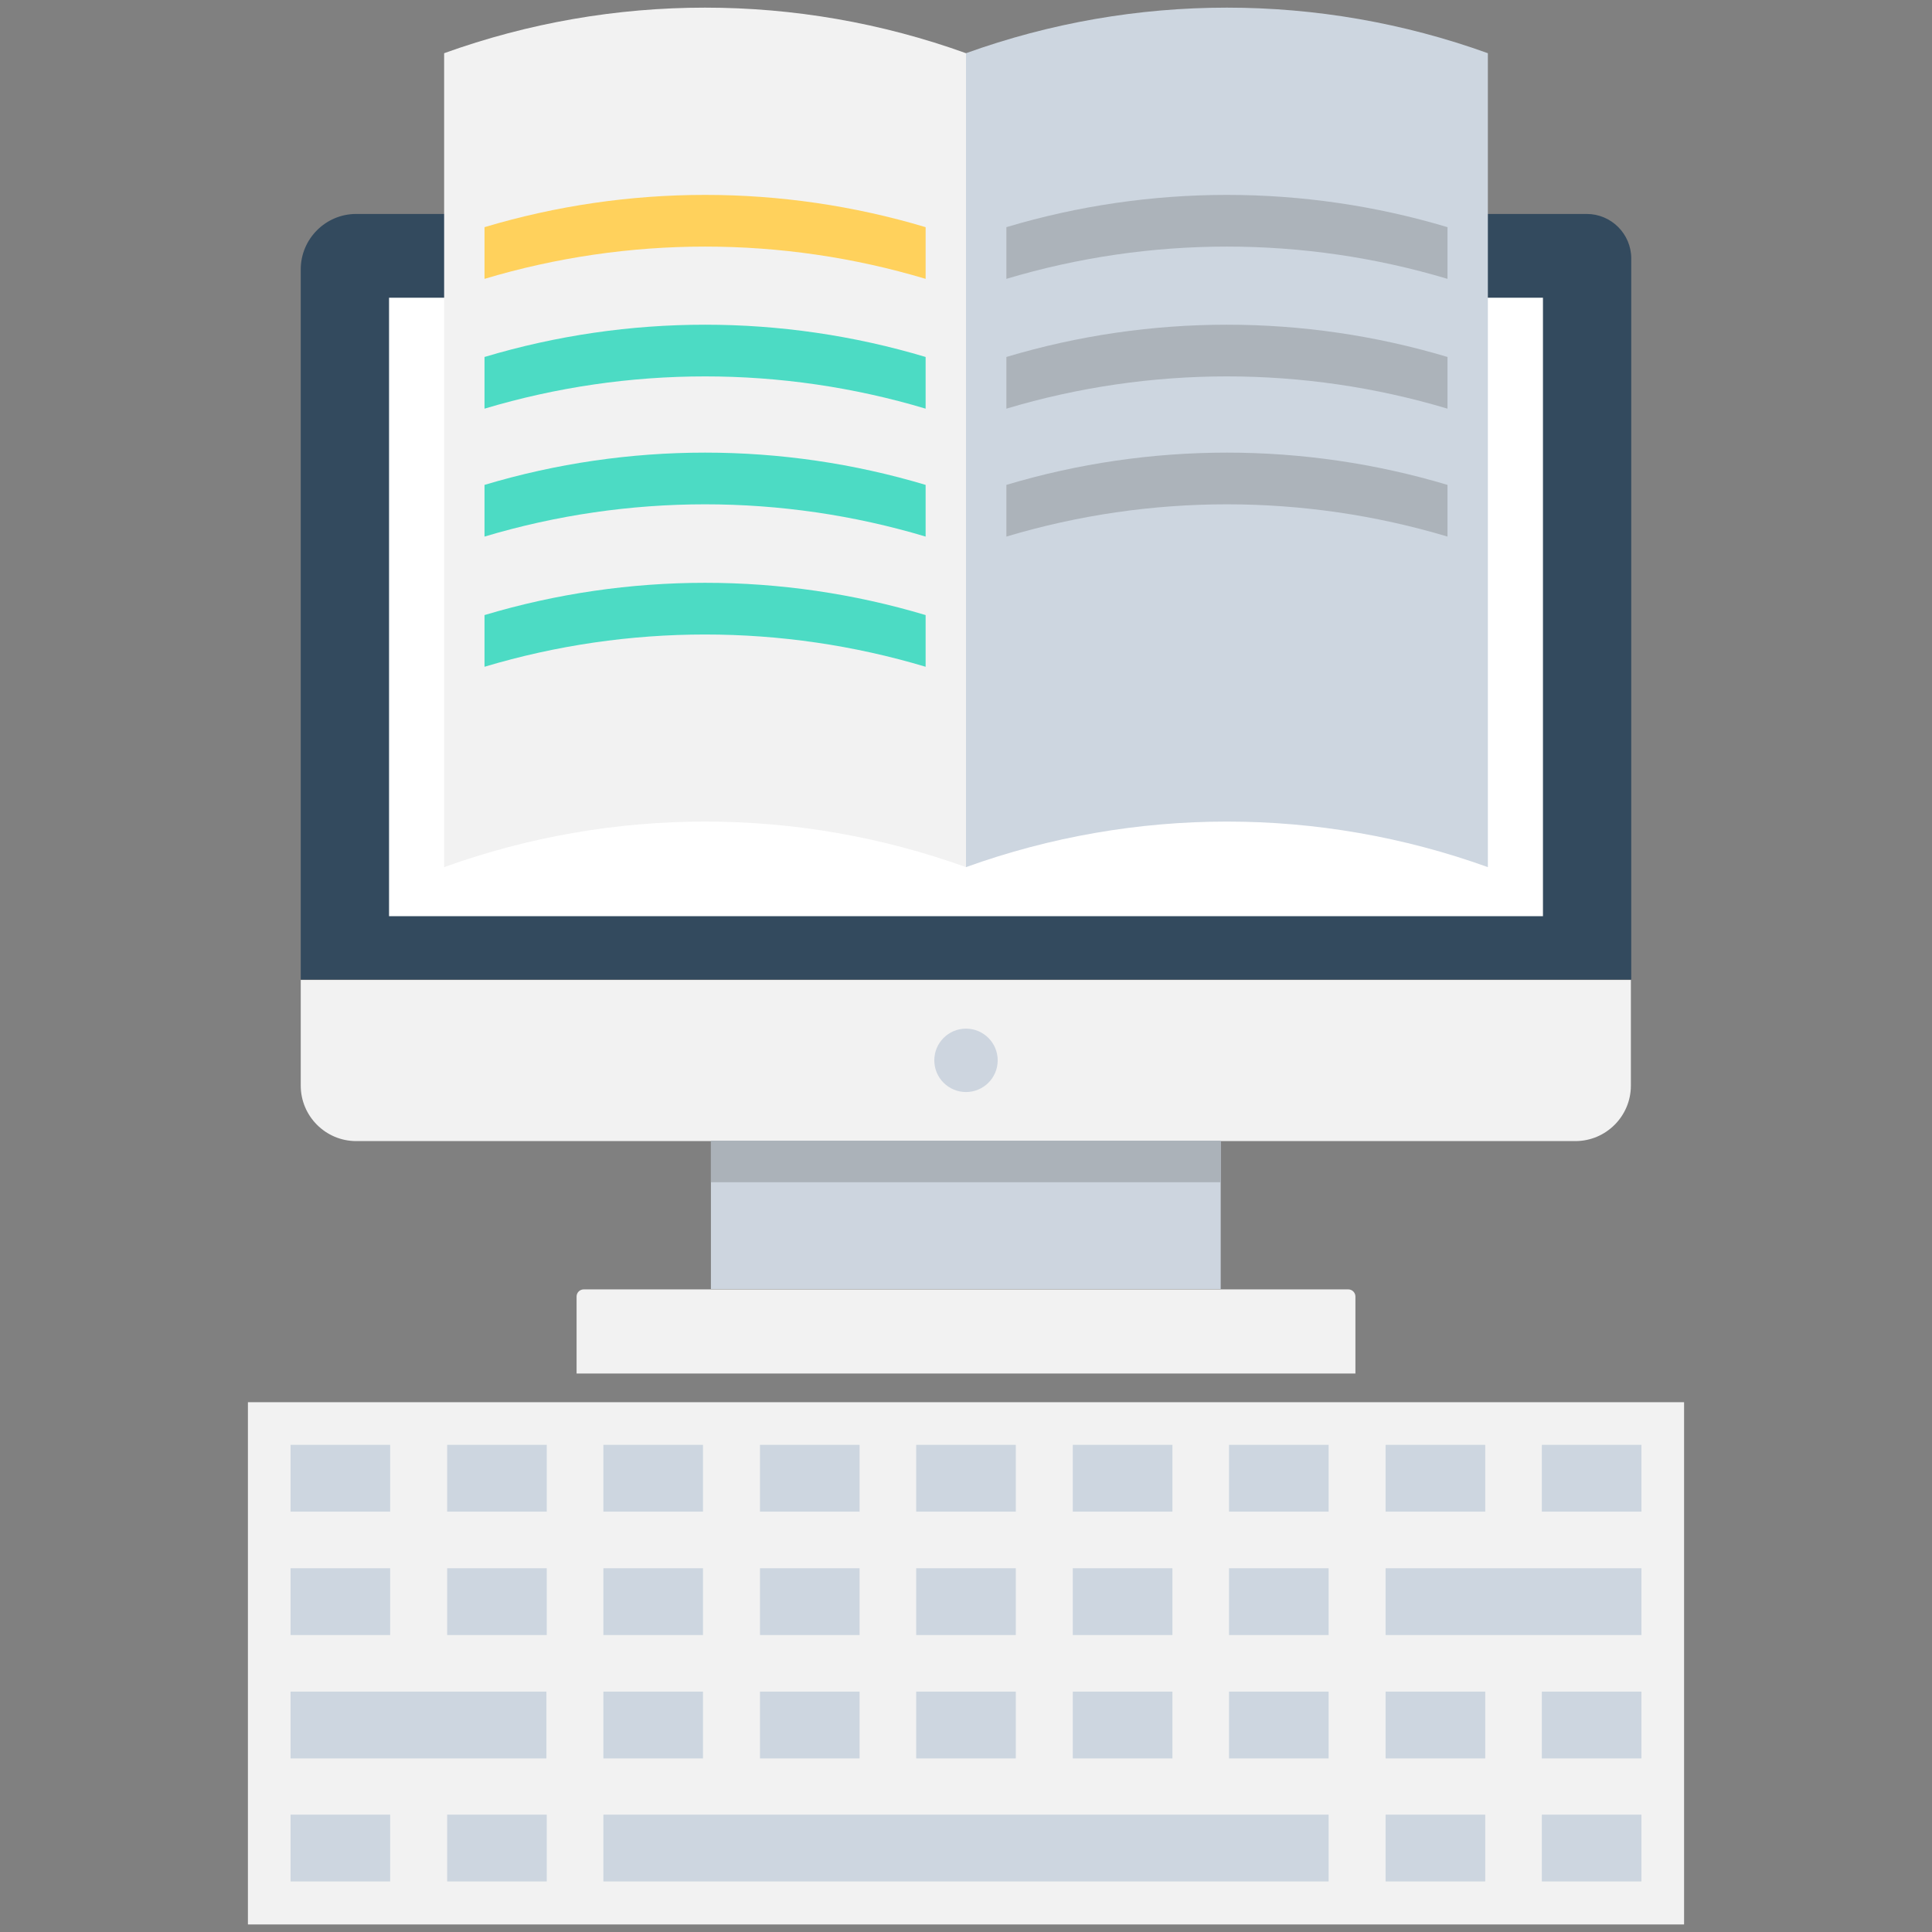 <?xml version="1.0" encoding="utf-8"?>
<!-- Generator: Adobe Illustrator 18.0.0, SVG Export Plug-In . SVG Version: 6.00 Build 0)  -->
<!DOCTYPE svg PUBLIC "-//W3C//DTD SVG 1.1//EN" "http://www.w3.org/Graphics/SVG/1.1/DTD/svg11.dtd">
<svg version="1.1" id="Layer_1" xmlns="http://www.w3.org/2000/svg" xmlns:xlink="http://www.w3.org/1999/xlink" x="0px" y="0px"
	 viewBox="0 0 512 512" enable-background="new 0 0 512 512" xml:space="preserve">
<rect x="0" y="0" width="512" height="512" fill="#808080" stroke="none"/>
<g>
	<path fill="#334A5E" d="M432.3,68.5c0-6.5-5.3-11.8-11.8-11.8H94.4c-8.1,0-14.7,6.6-14.7,14.7v188.2h352.6V68.5z"/>
	<path fill="#F2F2F2" d="M79.7,259.7v28c0,8.1,6.6,14.7,14.7,14.7h323.1c8.1,0,14.7-6.6,14.7-14.7v-28H79.7z"/>
	<circle fill="#CDD5DF" cx="256" cy="281" r="8.4"/>
	<rect x="188.4" y="302.3" fill="#CDD5DF" width="135.1" height="39.3"/>
	<rect x="188.4" y="302.3" fill="#ABB2B9" width="135.1" height="11"/>
	<path fill="#F2F2F2" d="M359.2,364H152.8v-20.4c0-1.1,0.9-1.9,1.9-1.9h202.6c1.1,0,1.9,0.9,1.9,1.9V364z"/>
	<rect x="103.1" y="78.9" fill="#FFFFFF" width="305.8" height="163.9"/>
	<rect x="128.7" y="131.6" fill="#F8B64C" width="116.4" height="13.7"/>
	<rect x="128.7" y="97.1" fill="#F8B64C" width="116.4" height="13.7"/>
	<rect x="128.7" y="165.4" fill="#F8B64C" width="116.4" height="13.7"/>
	<rect x="128.7" y="199.9" fill="#F8B64C" width="116.4" height="13.7"/>
	<path fill="#F2F2F2" d="M117.7,14.1C162.4-2,211.3-2,256,14.1c0,71.9,0,143.8,0,215.7c-44.7-16.1-93.6-16.1-138.3,0V14.1z"/>
	<path fill="#4CDBC4" d="M245.3,108.3c-38.1-11.4-78.8-11.4-116.9,0c0-4.6,0-9.2,0-13.7c38.1-11.4,78.8-11.4,116.9,0
		C245.3,99.2,245.3,103.7,245.3,108.3z"/>
	<path fill="#FFD15C" d="M245.3,73.9c-38.1-11.4-78.8-11.4-116.9,0c0-4.6,0-9.2,0-13.7c38.1-11.4,78.8-11.4,116.9,0
		C245.3,64.7,245.3,69.3,245.3,73.9z"/>
	<path fill="#4CDBC4" d="M245.3,142.2c-38.1-11.4-78.8-11.4-116.9,0c0-4.6,0-9.2,0-13.7c38.1-11.4,78.8-11.4,116.9,0
		C245.3,133,245.3,137.6,245.3,142.2z"/>
	<path fill="#4CDBC4" d="M245.3,176.7c-38.1-11.4-78.8-11.4-116.9,0c0-4.6,0-9.2,0-13.7c38.1-11.4,78.8-11.4,116.9,0
		C245.3,167.5,245.3,172.1,245.3,176.7z"/>
	<rect x="266.9" y="131.6" fill="#F8B64C" width="116.4" height="13.7"/>
	<rect x="266.9" y="97.1" fill="#F8B64C" width="116.4" height="13.7"/>
	<rect x="266.9" y="165.4" fill="#F8B64C" width="116.4" height="13.7"/>
	<rect x="266.9" y="199.9" fill="#F8B64C" width="116.4" height="13.7"/>
	<path fill="#CDD6E0" d="M394.3,14.1C349.6-2,300.7-2,256,14.1c0,71.9,0,143.8,0,215.7c44.7-16.1,93.6-16.1,138.3,0V14.1z"/>
	<path fill="#ACB3BA" d="M266.7,108.3c38.1-11.4,78.8-11.4,116.9,0c0-4.6,0-9.2,0-13.7c-38.1-11.4-78.8-11.4-116.9,0
		C266.7,99.2,266.7,103.7,266.7,108.3z"/>
	<path fill="#ACB3BA" d="M266.7,73.9c38.1-11.4,78.8-11.4,116.9,0c0-4.6,0-9.2,0-13.7c-38.1-11.4-78.8-11.4-116.9,0
		C266.7,64.7,266.7,69.3,266.7,73.9z"/>
	<path fill="#ACB3BA" d="M266.7,142.2c38.1-11.4,78.8-11.4,116.9,0c0-4.6,0-9.2,0-13.7c-38.1-11.4-78.8-11.4-116.9,0
		C266.7,133,266.7,137.6,266.7,142.2z"/>
	<rect x="65.7" y="371.6" fill="#F2F2F2" width="380.6" height="138.4"/>
	<rect x="77" y="382.9" fill="#CDD6E0" width="26.4" height="17.7"/>
	<rect x="77" y="415.6" fill="#CDD6E0" width="26.4" height="17.7"/>
	<rect x="77" y="448.3" fill="#CDD6E0" width="67.8" height="17.7"/>
	<rect x="77" y="480.9" fill="#CDD6E0" width="26.4" height="17.7"/>
	<rect x="118.5" y="382.9" fill="#CDD6E0" width="26.4" height="17.7"/>
	<rect x="118.5" y="480.9" fill="#CDD6E0" width="26.4" height="17.7"/>
	<rect x="159.9" y="382.9" fill="#CDD6E0" width="26.4" height="17.7"/>
	<rect x="159.9" y="415.6" fill="#CDD6E0" width="26.4" height="17.7"/>
	<rect x="118.5" y="415.6" fill="#CDD6E0" width="26.4" height="17.7"/>
	<rect x="159.9" y="448.3" fill="#CDD6E0" width="26.4" height="17.7"/>
	<rect x="159.9" y="480.9" fill="#CDD6E0" width="192.2" height="17.7"/>
	<rect x="201.4" y="382.9" fill="#CDD6E0" width="26.4" height="17.7"/>
	<rect x="201.4" y="415.6" fill="#CDD6E0" width="26.4" height="17.7"/>
	<rect x="201.4" y="448.3" fill="#CDD6E0" width="26.4" height="17.7"/>
	<rect x="242.8" y="382.9" fill="#CDD6E0" width="26.4" height="17.7"/>
	<rect x="242.8" y="415.6" fill="#CDD6E0" width="26.4" height="17.7"/>
	<rect x="242.8" y="448.3" fill="#CDD6E0" width="26.4" height="17.7"/>
	<rect x="284.3" y="382.9" fill="#CDD6E0" width="26.4" height="17.7"/>
	<rect x="284.3" y="415.6" fill="#CDD6E0" width="26.4" height="17.7"/>
	<rect x="284.3" y="448.3" fill="#CDD6E0" width="26.4" height="17.7"/>
	<rect x="325.7" y="382.9" fill="#CDD6E0" width="26.4" height="17.7"/>
	<rect x="325.7" y="415.6" fill="#CDD6E0" width="26.4" height="17.7"/>
	<rect x="325.7" y="448.3" fill="#CDD6E0" width="26.4" height="17.7"/>
	<rect x="367.2" y="448.3" fill="#CDD6E0" width="26.4" height="17.7"/>
	<rect x="367.2" y="382.9" fill="#CDD6E0" width="26.4" height="17.7"/>
	<rect x="367.2" y="415.6" fill="#CDD6E0" width="67.8" height="17.7"/>
	<rect x="367.2" y="480.9" fill="#CDD6E0" width="26.4" height="17.7"/>
	<rect x="408.6" y="382.9" fill="#CDD6E0" width="26.4" height="17.7"/>
	<rect x="408.6" y="448.3" fill="#CDD6E0" width="26.4" height="17.7"/>
	<rect x="408.6" y="480.9" fill="#CDD6E0" width="26.4" height="17.7"/>
</g>
</svg>
